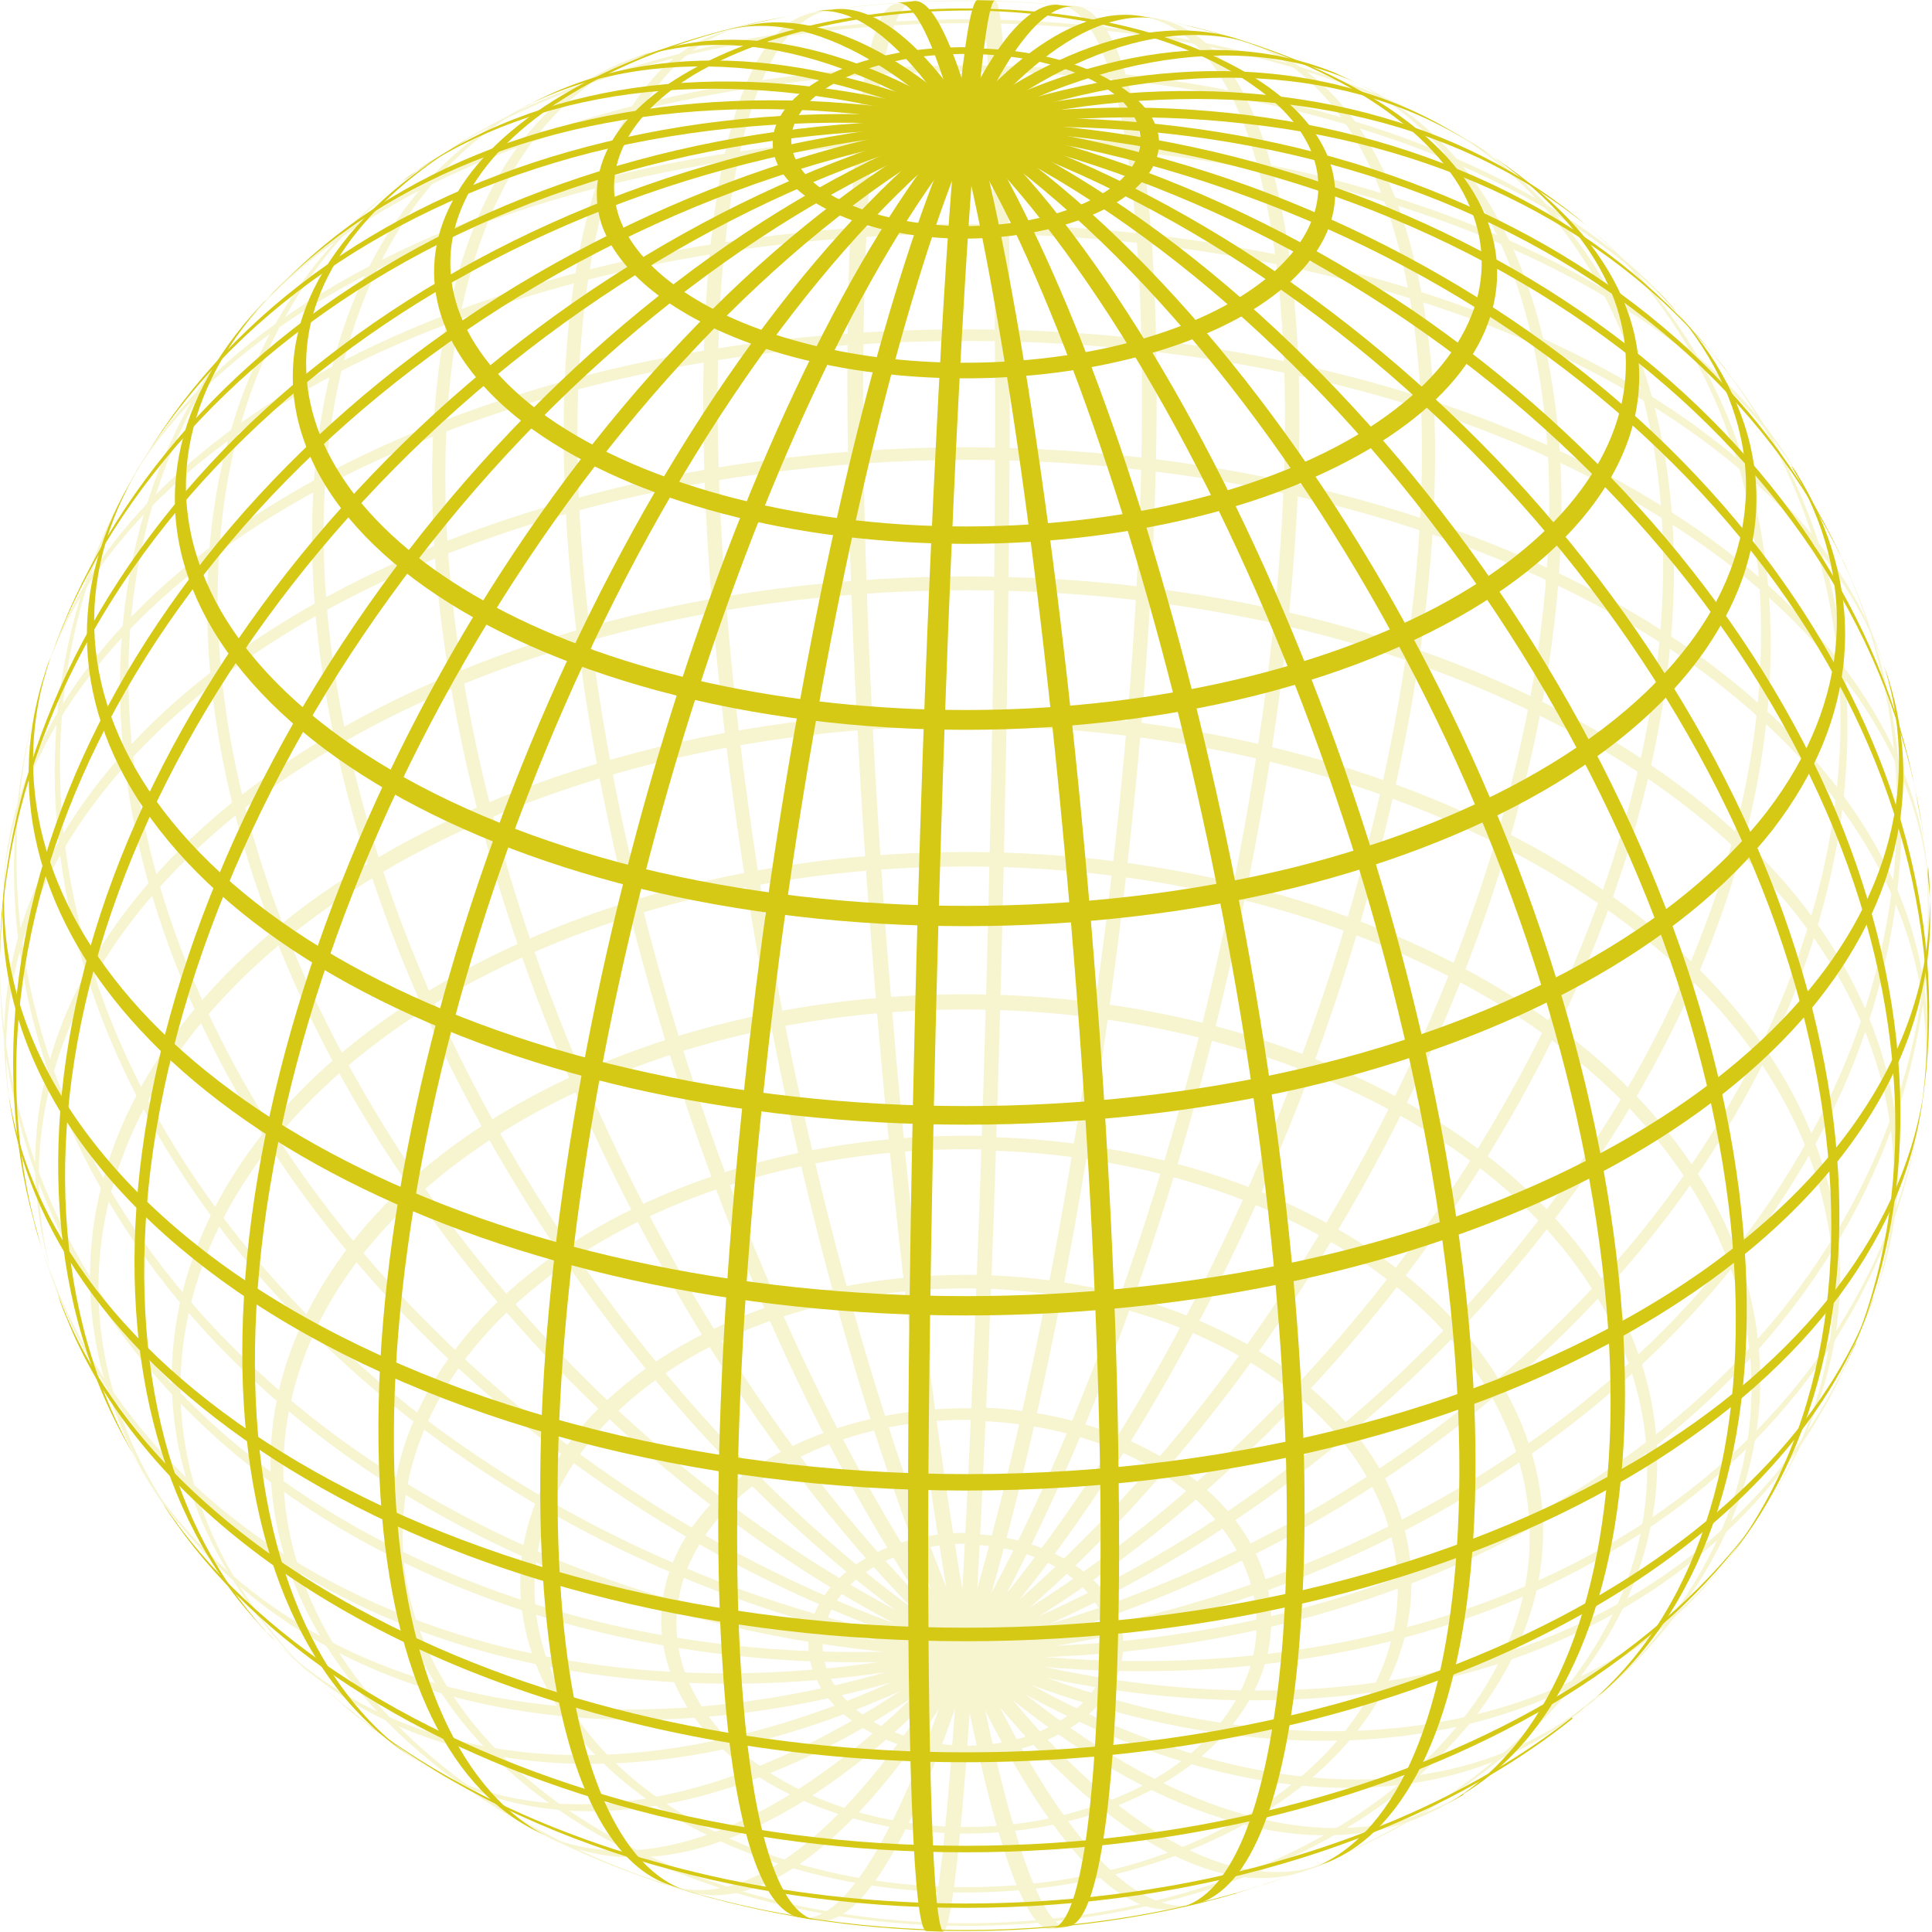 <?xml version="1.0" encoding="UTF-8" standalone="no"?>
<svg
   xmlns:dc="http://purl.org/dc/elements/1.1/"
   xmlns:cc="http://creativecommons.org/ns#"
   xmlns:rdf="http://www.w3.org/1999/02/22-rdf-syntax-ns#"
   xmlns:svg="http://www.w3.org/2000/svg"
   xmlns="http://www.w3.org/2000/svg"
   xmlns:sodipodi="http://sodipodi.sourceforge.net/DTD/sodipodi-0.dtd"
   xmlns:inkscape="http://www.inkscape.org/namespaces/inkscape"
   id="Sphere_wireframe_10deg_6r"
   version="1.1"
   width="800"
   height="800"
   sodipodi:docname="sphere.svg"
   inkscape:version="1.0.1 (0767f8302a, 2020-10-17)">
  <sodipodi:namedview
     pagecolor="#ffffff"
     bordercolor="#666666"
     borderopacity="1"
     objecttolerance="10"
     gridtolerance="10"
     guidetolerance="10"
     inkscape:pageopacity="0"
     inkscape:pageshadow="2"
     inkscape:window-width="3818"
     inkscape:window-height="2098"
     id="namedview1129"
     showgrid="false"
     inkscape:zoom="1.1275"
     inkscape:cx="108.74603"
     inkscape:cy="521.0046"
     inkscape:window-x="5"
     inkscape:window-y="5"
     inkscape:window-maximized="0"
     inkscape:current-layer="Sphere_wireframe_10deg_6r" />
  <title
     id="title1001">Sphere wireframe</title>
  <desc
     id="desc1003">
     Sphere wireframe
     depicted with perspective projection

     viewer distance from center: 6r
     line distancd: 10°
     line width: 2°
     axial tilt: 37.5°
     rotation: 7.5°
     base color: #22326b

     plotted with several adapted cubic bezier-curves
     The plotcurves were calculated by some fancy python code. The bezier-curve
     controlpoints are placed on tangents of the function-curve. They are
     furthermore positioned in a way to minimize the average quadratic distance
     between the bezier-curve and the function. This gives an accuracy, so that
     the deviation is in no point greater than 0.00001.

     about: http://commons.wikimedia.org/wiki/Image:Sphere_wireframe_10deg_6r.svg
     source: http://commons.wikimedia.org/
     rights: GNU Free Documentation license,
             Creative Commons Attribution ShareAlike license
  </desc>
  <defs
     id="defs1023">
    <radialGradient
       cx="-0.1"
       cy="0.1"
       r="1.2"
       fx="-0.3"
       fy="0.6"
       id="LightSpot_front"
       gradientUnits="userSpaceOnUse">
      <stop
         style="stop-color:#b6bbce; stop-opacity:1"
         offset="0"
         id="stop1005" />
      <stop
         style="stop-color:#8a94ba; stop-opacity:1"
         offset="0.1"
         id="stop1007" />
      <stop
         style="stop-color:#5f6c99; stop-opacity:1"
         offset="0.3"
         id="stop1009" />
      <stop
         style="stop-color:#22326b; stop-opacity:1"
         offset="1"
         id="stop1011" />
    </radialGradient>
    <radialGradient
       cx="0.1"
       cy="-0.1"
       r="1.2"
       fx="0.3"
       fy="-0.6"
       id="LightSpot_back"
       gradientUnits="userSpaceOnUse">
      <stop
         style="stop-color:#b6bbce; stop-opacity:1"
         offset="0"
         id="stop1014" />
      <stop
         style="stop-color:#8a94ba; stop-opacity:1"
         offset="0.1"
         id="stop1016" />
      <stop
         style="stop-color:#5f6c99; stop-opacity:1"
         offset="0.3"
         id="stop1018" />
      <stop
         style="stop-color:#22326b; stop-opacity:1"
         offset="1"
         id="stop1020" />
    </radialGradient>
  </defs>
  <g
     id="sphere"
     style="fill:#d5c915;stroke:none;fill-opacity:1"
     transform="matrix(400,0,0,-400,400,400)">
    <g
       id="back"
       style="opacity:0.2;fill:#d5c915;fill-opacity:1">
      <path
         d="m 0.006,-0.599 c 0.053,-0.002 0.101,-0.023 0.125,-0.056 0.024,-0.032 0.022,-0.071 -0.005,-0.102 -0.028,-0.033 -0.079,-0.052 -0.133,-0.05 -0.054,0.002 -0.102,0.024 -0.126,0.058 -0.023,0.032 -0.02,0.071 0.007,0.102 0.028,0.032 0.079,0.05 0.132,0.049 z m 6.4e-4,0.012 c -0.059,0.002 -0.114,-0.019 -0.145,-0.054 -0.03,-0.034 -0.033,-0.076 -0.008,-0.112 0.026,-0.037 0.08,-0.062 0.139,-0.064 0.06,-0.002 0.116,0.019 0.147,0.055 0.029,0.034 0.031,0.077 0.005,0.112 -0.027,0.036 -0.08,0.06 -0.138,0.062 z"
         id="parallel_-80.0_back"
         style="fill:#d5c915;fill-opacity:1" />
      <path
         d="m 0.013,-0.471 c 0.092,-0.003 0.178,-0.035 0.231,-0.087 0.052,-0.051 0.07,-0.116 0.047,-0.177 -0.023,-0.062 -0.085,-0.113 -0.169,-0.138 -0.086,-0.027 -0.184,-0.024 -0.266,0.008 -0.08,0.031 -0.135,0.085 -0.151,0.147 -0.016,0.062 0.009,0.126 0.067,0.174 0.06,0.049 0.149,0.077 0.242,0.074 z m 6e-4,0.013 c -0.097,0.003 -0.191,-0.026 -0.254,-0.077 -0.061,-0.05 -0.087,-0.117 -0.07,-0.182 0.017,-0.066 0.075,-0.122 0.159,-0.154 0.086,-0.033 0.19,-0.036 0.28,-0.008 0.088,0.027 0.153,0.081 0.177,0.145 0.024,0.064 0.006,0.132 -0.049,0.185 -0.057,0.055 -0.146,0.089 -0.243,0.092 z"
         id="parallel_-70.0_back"
         style="fill:#d5c915;fill-opacity:1" />
      <path
         d="m 0.018,-0.334 c 0.137,-0.004 0.264,-0.051 0.344,-0.128 0.078,-0.075 0.104,-0.17 0.071,-0.259 -0.034,-0.091 -0.126,-0.167 -0.251,-0.206 -0.127,-0.039 -0.274,-0.035 -0.396,0.011 -0.12,0.045 -0.203,0.126 -0.226,0.219 -0.023,0.091 0.014,0.184 0.1,0.254 0.089,0.073 0.221,0.113 0.359,0.109 z m 5.5e-4,0.014 c -0.142,0.004 -0.278,-0.037 -0.37,-0.112 -0.089,-0.072 -0.127,-0.168 -0.103,-0.262 0.024,-0.096 0.11,-0.18 0.234,-0.226 0.126,-0.048 0.277,-0.052 0.408,-0.011 0.129,0.04 0.224,0.118 0.259,0.212 0.034,0.092 0.008,0.19 -0.073,0.267 -0.083,0.079 -0.213,0.128 -0.355,0.132 z"
         id="parallel_-60.0_back"
         style="fill:#d5c915;fill-opacity:1" />
      <path
         d="m 0.024,-0.191 c 0.179,-0.005 0.344,-0.066 0.449,-0.165 0.101,-0.096 0.135,-0.218 0.093,-0.332 -0.044,-0.119 -0.164,-0.218 -0.328,-0.268 -0.166,-0.051 -0.357,-0.046 -0.517,0.014 -0.157,0.059 -0.266,0.164 -0.296,0.285 -0.029,0.117 0.019,0.236 0.131,0.326 0.116,0.094 0.289,0.146 0.468,0.141 z m 4.8e-4,0.015 c -0.183,0.005 -0.36,-0.048 -0.478,-0.144 -0.114,-0.092 -0.163,-0.214 -0.134,-0.333 0.031,-0.124 0.142,-0.231 0.303,-0.291 0.163,-0.061 0.359,-0.066 0.529,-0.014 0.167,0.051 0.29,0.152 0.335,0.274 0.043,0.117 0.008,0.241 -0.096,0.339 -0.107,0.101 -0.276,0.163 -0.459,0.168 z"
         id="parallel_-50.0_back"
         style="fill:#d5c915;fill-opacity:1" />
      <path
         d="m -0.28,-0.96 c -0.169,0.049 -0.304,0.142 -0.374,0.257 -0.07,0.115 -0.07,0.244 -0.002,0.359 0.07,0.117 0.205,0.21 0.376,0.26 0.178,0.052 0.38,0.052 0.558,0 0.171,-0.05 0.307,-0.143 0.376,-0.26 0.069,-0.115 0.068,-0.244 -0.002,-0.359 -0.07,-0.115 -0.204,-0.208 -0.374,-0.257 0.017,0.005 0.035,0.011 0.053,0.017 0.162,0.057 0.285,0.154 0.345,0.27 0.059,0.116 0.052,0.242 -0.021,0.354 -0.075,0.114 -0.212,0.205 -0.383,0.253 -0.175,0.049 -0.372,0.049 -0.548,-1e-5 -0.171,-0.048 -0.309,-0.138 -0.383,-0.253 -0.073,-0.112 -0.081,-0.238 -0.021,-0.354 0.06,-0.116 0.183,-0.213 0.345,-0.27 0.018,-0.006 0.036,-0.012 0.053,-0.017 z"
         id="parallel_-40.0_back"
         style="fill:#d5c915;fill-opacity:1" />
      <path
         d="m -0.628,-0.779 c -0.129,0.104 -0.195,0.236 -0.184,0.371 0.011,0.135 0.098,0.263 0.244,0.358 0.152,0.098 0.355,0.153 0.568,0.153 0.212,0 0.416,-0.055 0.568,-0.153 0.146,-0.095 0.233,-0.222 0.244,-0.358 0.011,-0.134 -0.055,-0.267 -0.184,-0.371 0.008,0.006 0.016,0.013 0.023,0.019 0.124,0.106 0.184,0.238 0.169,0.372 C 0.805,-0.253 0.716,-0.126 0.568,-0.033 0.415,0.064 0.212,0.118 0,0.118 c -0.212,0 -0.415,-0.054 -0.568,-0.151 -0.148,-0.093 -0.237,-0.22 -0.252,-0.354 -0.015,-0.134 0.046,-0.266 0.169,-0.372 0.008,-0.007 0.015,-0.013 0.023,-0.019 z"
         id="parallel_-30.0_back"
         style="fill:#d5c915;fill-opacity:1" />
      <path
         d="m -0.816,-0.577 c -0.099,0.14 -0.109,0.3 -0.027,0.444 0.084,0.148 0.257,0.268 0.48,0.332 0.231,0.066 0.494,0.066 0.725,0 C 0.586,0.135 0.759,0.015 0.843,-0.133 0.925,-0.278 0.915,-0.437 0.816,-0.577 c 0.005,0.007 0.01,0.014 0.014,0.021 0.094,0.141 0.1,0.3 0.015,0.443 -0.087,0.147 -0.261,0.265 -0.484,0.328 -0.231,0.065 -0.493,0.065 -0.724,0 -0.223,-0.063 -0.397,-0.181 -0.484,-0.328 -0.085,-0.143 -0.079,-0.302 0.015,-0.443 0.005,-0.007 0.01,-0.014 0.014,-0.021 z"
         id="parallel_-20.0_back"
         style="fill:#d5c915;fill-opacity:1" />
      <path
         d="m -0.932,-0.363 c -0.055,0.14 -0.028,0.288 0.074,0.417 0.106,0.134 0.287,0.238 0.507,0.293 0.226,0.056 0.477,0.056 0.703,0 0.22,-0.055 0.401,-0.159 0.507,-0.293 0.102,-0.129 0.128,-0.277 0.074,-0.417 0.003,0.007 0.006,0.015 0.008,0.022 0.051,0.14 0.021,0.286 -0.082,0.414 -0.108,0.132 -0.288,0.235 -0.508,0.289 -0.225,0.055 -0.475,0.055 -0.7,0 -0.22,-0.054 -0.401,-0.157 -0.508,-0.289 -0.104,-0.127 -0.133,-0.274 -0.082,-0.414 0.003,-0.007 0.005,-0.015 0.008,-0.022 z"
         id="parallel_-10.0_back"
         style="fill:#d5c915;fill-opacity:1" />
      <path
         d="M -0.99,-0.141 C -1.013,0.024 -0.927,0.188 -0.751,0.313 -0.562,0.447 -0.286,0.524 0.004,0.524 0.291,0.523 0.563,0.446 0.751,0.313 0.927,0.188 1.013,0.024 0.99,-0.141 0.991,-0.133 0.992,-0.126 0.993,-0.119 1.013,0.046 0.923,0.208 0.745,0.331 0.555,0.462 0.282,0.537 -0.004,0.537 -0.287,0.536 -0.557,0.461 -0.745,0.331 -0.923,0.208 -1.013,0.046 -0.993,-0.119 c 9.1e-4,-0.008 0.002,-0.015 0.003,-0.022 z"
         id="parallel_0.0_back"
         style="fill:#d5c915;fill-opacity:1" />
      <path
         d="m -0.997,0.081 c 0.012,0.149 0.118,0.29 0.296,0.395 0.188,0.11 0.441,0.172 0.704,0.171 C 0.264,0.647 0.515,0.586 0.7,0.476 0.879,0.371 0.985,0.23 0.997,0.081 0.996,0.088 0.995,0.096 0.995,0.103 0.979,0.25 0.872,0.389 0.694,0.492 0.507,0.6 0.257,0.66 -0.003,0.659 -0.262,0.659 -0.509,0.599 -0.694,0.492 -0.872,0.389 -0.979,0.25 -0.995,0.103 -0.995,0.096 -0.996,0.088 -0.997,0.081 Z"
         id="parallel_10.0_back"
         style="fill:#d5c915;fill-opacity:1" />
      <path
         d="m -0.955,0.297 c 0.039,0.126 0.151,0.24 0.318,0.324 C -0.46,0.709 -0.234,0.758 0,0.758 0.234,0.758 0.46,0.709 0.637,0.621 0.803,0.537 0.916,0.423 0.955,0.297 0.953,0.304 0.95,0.311 0.948,0.318 0.907,0.441 0.794,0.553 0.628,0.635 0.453,0.721 0.23,0.768 -1e-5,0.768 -0.231,0.768 -0.453,0.721 -0.628,0.635 -0.794,0.553 -0.907,0.441 -0.948,0.318 -0.95,0.311 -0.953,0.304 -0.955,0.297 Z"
         id="parallel_20.0_back"
         style="fill:#d5c915;fill-opacity:1" />
      <path
         d="m -0.866,0.5 c 0.078,0.135 0.254,0.246 0.486,0.306 0.242,0.062 0.52,0.062 0.761,-6e-5 C 0.612,0.746 0.788,0.635 0.866,0.5 0.862,0.506 0.859,0.513 0.855,0.519 0.775,0.651 0.6,0.758 0.373,0.816 0.136,0.875 -0.136,0.875 -0.373,0.816 -0.6,0.758 -0.775,0.651 -0.855,0.519 -0.859,0.513 -0.862,0.506 -0.866,0.5 Z"
         id="parallel_30.0_back"
         style="fill:#d5c915;fill-opacity:1" />
      <path
         d="m -0.73,0.683 c 0.091,0.097 0.245,0.173 0.432,0.212 0.192,0.041 0.405,0.041 0.597,-1.5e-4 C 0.486,0.856 0.639,0.78 0.73,0.683 0.725,0.689 0.719,0.695 0.714,0.701 0.622,0.794 0.472,0.866 0.289,0.903 0.103,0.942 -0.104,0.942 -0.29,0.903 -0.472,0.865 -0.622,0.793 -0.714,0.701 -0.719,0.695 -0.725,0.689 -0.73,0.683 Z"
         id="parallel_40.0_back"
         style="fill:#d5c915;fill-opacity:1" />
      <path
         d="m -0.539,0.842 c 0.133,0.085 0.331,0.134 0.541,0.134 C 0.21,0.976 0.407,0.927 0.539,0.842 0.531,0.847 0.524,0.852 0.516,0.857 0.386,0.935 0.197,0.98 -0.002,0.98 -0.199,0.979 -0.386,0.935 -0.516,0.857 -0.524,0.852 -0.531,0.847 -0.539,0.842 Z"
         id="parallel_50.0_back"
         style="fill:#d5c915;fill-opacity:1" />
      <path
         d="m -0.236,0.972 c 0.149,0.036 0.323,0.036 0.472,0 -0.016,0.004 -0.034,0.008 -0.052,0.011 -0.119,0.022 -0.249,0.022 -0.368,0 C -0.202,0.98 -0.22,0.976 -0.236,0.972 Z"
         id="parallel_60.0_back"
         style="fill:#d5c915;fill-opacity:1" />
      <path
         d="m -0.041,-0.999 c 0.013,-5.3e-4 0.03,0.184 0.044,0.487 0.015,0.318 0.026,0.715 0.027,1.031 0.001,0.298 -0.006,0.481 -0.018,0.481 0.006,-7e-5 0.012,-1.9e-4 0.018,-3.7e-4 C 0.041,0.999 0.047,0.813 0.045,0.509 0.043,0.191 0.033,-0.205 0.018,-0.52 0.004,-0.818 -0.012,-1 -0.024,-1 c -0.006,1.4e-4 -0.012,3.3e-4 -0.018,5.7e-4 z"
         id="path1040"
         style="fill:#d5c915;fill-opacity:1" />
      <path
         d="m -0.172,-0.985 c 0.043,-0.008 0.097,0.078 0.152,0.239 0.063,0.185 0.12,0.454 0.158,0.738 C 0.176,0.273 0.19,0.543 0.178,0.733 0.168,0.898 0.138,0.991 0.096,0.995 0.102,0.995 0.107,0.994 0.113,0.994 0.156,0.989 0.185,0.892 0.194,0.722 0.205,0.527 0.189,0.252 0.15,-0.031 0.112,-0.312 0.055,-0.575 -0.007,-0.756 c -0.053,-0.156 -0.105,-0.239 -0.147,-0.232 -0.006,9.2e-4 -0.012,0.002 -0.018,0.003 z"
         id="path1042"
         style="fill:#d5c915;fill-opacity:1" />
      <path
         d="m -0.305,-0.952 c 0.075,-0.024 0.172,0.047 0.271,0.2 0.109,0.168 0.21,0.42 0.279,0.694 C 0.312,0.213 0.342,0.48 0.326,0.679 0.312,0.86 0.26,0.969 0.183,0.983 0.189,0.982 0.195,0.981 0.201,0.98 0.277,0.964 0.327,0.856 0.341,0.676 0.357,0.476 0.326,0.206 0.257,-0.068 0.188,-0.34 0.087,-0.59 -0.02,-0.757 c -0.097,-0.151 -0.193,-0.223 -0.267,-0.201 -0.006,0.002 -0.012,0.004 -0.018,0.006 z"
         id="path1044"
         style="fill:#d5c915;fill-opacity:1" />
      <path
         d="m -0.444,-0.896 c 0.101,-0.05 0.235,-0.004 0.376,0.127 0.154,0.144 0.301,0.378 0.403,0.643 C 0.437,0.137 0.485,0.406 0.469,0.614 0.454,0.805 0.385,0.93 0.277,0.961 0.283,0.959 0.289,0.957 0.296,0.955 0.402,0.922 0.469,0.797 0.483,0.606 0.498,0.396 0.448,0.126 0.346,-0.138 0.244,-0.399 0.1,-0.63 -0.052,-0.773 c -0.139,-0.132 -0.273,-0.179 -0.374,-0.132 -0.006,0.003 -0.012,0.006 -0.018,0.009 z"
         id="path1046"
         style="fill:#d5c915;fill-opacity:1" />
      <path
         d="m -0.587,-0.81 c 0.117,-0.085 0.284,-0.076 0.464,0.026 0.194,0.109 0.384,0.315 0.523,0.565 C 0.538,0.029 0.612,0.296 0.603,0.517 0.594,0.723 0.515,0.87 0.381,0.925 0.387,0.922 0.394,0.919 0.4,0.916 0.531,0.859 0.609,0.711 0.616,0.506 0.623,0.284 0.548,0.016 0.409,-0.232 c -0.138,-0.246 -0.325,-0.448 -0.516,-0.557 -0.179,-0.102 -0.345,-0.114 -0.462,-0.032 -0.006,0.004 -0.012,0.008 -0.017,0.012 z"
         id="path1048"
         style="fill:#d5c915;fill-opacity:1" />
      <path
         d="m -0.731,-0.683 c 0.119,-0.127 0.307,-0.166 0.52,-0.107 0.225,0.062 0.457,0.227 0.636,0.452 0.179,0.225 0.287,0.489 0.296,0.722 C 0.73,0.606 0.649,0.78 0.498,0.867 0.505,0.863 0.512,0.859 0.518,0.855 0.665,0.766 0.742,0.592 0.732,0.373 0.721,0.139 0.612,-0.124 0.433,-0.349 c -0.178,-0.223 -0.407,-0.386 -0.631,-0.449 -0.211,-0.059 -0.397,-0.024 -0.517,0.099 -0.005,0.005 -0.011,0.011 -0.016,0.017 z"
         id="path1050"
         style="fill:#d5c915;fill-opacity:1" />
      <path
         d="m -0.865,-0.503 c 0.08,-0.138 0.219,-0.229 0.395,-0.257 0.179,-0.029 0.386,0.008 0.584,0.105 0.203,0.099 0.385,0.255 0.514,0.44 0.127,0.181 0.196,0.379 0.195,0.561 C 0.823,0.524 0.755,0.675 0.631,0.776 0.637,0.771 0.644,0.765 0.65,0.76 0.77,0.657 0.834,0.506 0.833,0.329 0.832,0.149 0.762,-0.047 0.635,-0.227 0.506,-0.409 0.326,-0.564 0.125,-0.663 c -0.197,-0.097 -0.401,-0.136 -0.58,-0.109 -0.175,0.026 -0.314,0.113 -0.397,0.247 -0.004,0.007 -0.009,0.014 -0.013,0.022 z"
         id="path1052"
         style="fill:#d5c915;fill-opacity:1" />
      <path
         d="m -0.965,-0.264 c 0.046,-0.17 0.166,-0.307 0.337,-0.388 0.173,-0.082 0.388,-0.102 0.609,-0.056 0.225,0.047 0.44,0.158 0.608,0.315 0.165,0.154 0.273,0.341 0.306,0.53 C 0.927,0.323 0.884,0.499 0.772,0.635 0.778,0.628 0.784,0.621 0.789,0.614 0.896,0.477 0.935,0.301 0.9,0.117 0.864,-0.07 0.756,-0.255 0.592,-0.406 0.425,-0.561 0.212,-0.671 -0.01,-0.718 c -0.218,-0.046 -0.432,-0.028 -0.605,0.05 -0.171,0.078 -0.292,0.211 -0.342,0.377 -0.003,0.009 -0.005,0.018 -0.008,0.027 z"
         id="path1054"
         style="fill:#d5c915;fill-opacity:1" />
      <path
         d="m -1,0.019 c -0.003,-0.186 0.074,-0.36 0.22,-0.493 0.146,-0.133 0.352,-0.216 0.579,-0.233 0.232,-0.017 0.471,0.035 0.675,0.146 0.201,0.109 0.353,0.269 0.432,0.451 C 0.984,0.071 0.983,0.262 0.903,0.43 0.907,0.421 0.911,0.412 0.915,0.404 0.989,0.236 0.986,0.047 0.906,-0.131 0.825,-0.309 0.673,-0.466 0.474,-0.574 0.272,-0.683 0.035,-0.734 -0.194,-0.718 c -0.226,0.016 -0.429,0.095 -0.577,0.225 -0.146,0.129 -0.227,0.299 -0.229,0.482 -1.1e-4,0.01 -7e-5,0.02 1.2e-4,0.029 z"
         id="path1056"
         style="fill:#d5c915;fill-opacity:1" />
      <path
         d="M -0.953,0.303 C -1.01,0.124 -0.985,-0.067 -0.883,-0.237 c 0.103,-0.171 0.277,-0.309 0.491,-0.39 0.218,-0.082 0.463,-0.1 0.691,-0.05 0.224,0.05 0.416,0.162 0.542,0.316 0.125,0.154 0.177,0.34 0.146,0.525 C 0.988,0.154 0.99,0.144 0.991,0.135 1.016,-0.049 0.96,-0.231 0.834,-0.381 c -0.127,-0.151 -0.318,-0.26 -0.54,-0.308 -0.225,-0.049 -0.467,-0.031 -0.683,0.049 -0.212,0.079 -0.386,0.214 -0.49,0.382 -0.104,0.167 -0.133,0.355 -0.082,0.533 0.003,0.01 0.006,0.019 0.009,0.028 z"
         id="path1058"
         style="fill:#d5c915;fill-opacity:1" />
      <path
         d="m -0.841,0.541 c -0.098,-0.153 -0.123,-0.339 -0.069,-0.525 0.054,-0.188 0.185,-0.364 0.368,-0.498 0.187,-0.136 0.416,-0.22 0.647,-0.235 0.227,-0.015 0.44,0.036 0.602,0.144 0.161,0.108 0.262,0.266 0.285,0.446 C 0.991,-0.136 0.989,-0.145 0.988,-0.154 0.96,-0.331 0.857,-0.485 0.696,-0.589 0.533,-0.695 0.322,-0.743 0.098,-0.727 c -0.228,0.017 -0.455,0.099 -0.64,0.233 -0.182,0.132 -0.313,0.305 -0.37,0.49 -0.056,0.184 -0.037,0.368 0.056,0.521 0.005,0.008 0.01,0.016 0.015,0.024 z"
         id="path1060"
         style="fill:#d5c915;fill-opacity:1" />
      <path
         d="M -0.701,0.713 C -0.821,0.595 -0.879,0.43 -0.865,0.246 c 0.014,-0.186 0.102,-0.381 0.247,-0.55 0.148,-0.172 0.347,-0.308 0.562,-0.383 0.211,-0.073 0.424,-0.083 0.602,-0.028 0.176,0.054 0.308,0.169 0.374,0.324 C 0.917,-0.399 0.914,-0.407 0.91,-0.415 0.841,-0.566 0.708,-0.676 0.533,-0.728 0.355,-0.78 0.144,-0.769 -0.065,-0.695 c -0.213,0.075 -0.41,0.209 -0.558,0.379 -0.145,0.167 -0.233,0.36 -0.25,0.544 -0.016,0.182 0.037,0.346 0.153,0.466 0.006,0.006 0.012,0.013 0.019,0.019 z"
         id="path1062"
         style="fill:#d5c915;fill-opacity:1" />
      <path
         d="M -0.563,0.827 C -0.688,0.742 -0.762,0.602 -0.773,0.43 -0.785,0.254 -0.732,0.056 -0.622,-0.133 c 0.111,-0.192 0.274,-0.362 0.461,-0.482 0.184,-0.118 0.38,-0.181 0.555,-0.177 0.173,0.004 0.316,0.072 0.406,0.192 -0.005,-0.006 -0.01,-0.013 -0.015,-0.019 -0.115,-0.145 -0.306,-0.208 -0.531,-0.174 -0.236,0.036 -0.485,0.176 -0.683,0.383 -0.198,0.208 -0.327,0.463 -0.352,0.7 -0.024,0.226 0.048,0.415 0.198,0.522 0.007,0.005 0.013,0.009 0.02,0.014 z"
         id="path1064"
         style="fill:#d5c915;fill-opacity:1" />
      <path
         d="M -0.438,0.899 C -0.581,0.829 -0.663,0.67 -0.665,0.457 c -0.002,-0.228 0.088,-0.496 0.247,-0.735 0.159,-0.239 0.371,-0.426 0.581,-0.512 0.197,-0.081 0.376,-0.067 0.495,0.038 C 0.654,-0.757 0.648,-0.762 0.642,-0.766 0.522,-0.868 0.344,-0.878 0.148,-0.796 c -0.209,0.088 -0.419,0.274 -0.577,0.511 -0.158,0.237 -0.248,0.503 -0.248,0.73 -4e-5,0.212 0.079,0.372 0.219,0.444 0.006,0.003 0.013,0.007 0.02,0.01 z"
         id="path1066"
         style="fill:#d5c915;fill-opacity:1" />
      <path
         d="M -0.327,0.945 C -0.449,0.903 -0.524,0.768 -0.537,0.571 -0.551,0.355 -0.491,0.085 -0.37,-0.173 -0.25,-0.431 -0.081,-0.651 0.093,-0.778 0.253,-0.895 0.404,-0.924 0.515,-0.857 0.509,-0.861 0.503,-0.864 0.497,-0.868 0.387,-0.931 0.236,-0.9 0.077,-0.782 c -0.173,0.128 -0.34,0.347 -0.46,0.604 -0.12,0.256 -0.181,0.525 -0.168,0.74 0.012,0.198 0.085,0.333 0.204,0.377 0.006,0.002 0.013,0.005 0.019,0.007 z"
         id="path1068"
         style="fill:#d5c915;fill-opacity:1" />
      <path
         d="M -0.229,0.973 C -0.322,0.952 -0.382,0.837 -0.398,0.652 c -0.018,-0.204 0.021,-0.475 0.107,-0.745 0.086,-0.27 0.21,-0.514 0.342,-0.67 0.119,-0.142 0.235,-0.2 0.323,-0.165 -0.006,-0.002 -0.012,-0.005 -0.018,-0.007 -0.088,-0.034 -0.203,0.027 -0.322,0.169 -0.131,0.157 -0.254,0.4 -0.339,0.669 -0.085,0.269 -0.124,0.538 -0.108,0.742 0.015,0.184 0.074,0.3 0.166,0.323 0.006,0.002 0.012,0.003 0.019,0.005 z"
         id="path1070"
         style="fill:#d5c915;fill-opacity:1" />
      <path
         d="M -0.139,0.99 C -0.199,0.982 -0.239,0.882 -0.253,0.71 -0.267,0.514 -0.245,0.242 -0.192,-0.037 -0.138,-0.316 -0.058,-0.576 0.028,-0.753 0.104,-0.908 0.179,-0.986 0.238,-0.971 0.232,-0.973 0.226,-0.974 0.22,-0.975 0.162,-0.989 0.088,-0.91 0.012,-0.755 c -0.086,0.177 -0.165,0.437 -0.218,0.715 -0.053,0.279 -0.076,0.549 -0.062,0.745 0.012,0.172 0.052,0.273 0.111,0.282 0.006,9.5e-4 0.012,0.002 0.018,0.003 z"
         id="path1072"
         style="fill:#d5c915;fill-opacity:1" />
      <path
         d="M -0.053,0.999 C -0.09,0.997 -0.11,0.815 -0.106,0.519 c 0.005,-0.323 0.037,-0.729 0.084,-1.049 0.043,-0.293 0.092,-0.469 0.128,-0.465 -0.006,-6.3e-4 -0.012,-0.001 -0.018,-0.002 -0.036,-0.003 -0.083,0.173 -0.126,0.466 -0.046,0.319 -0.079,0.725 -0.084,1.047 -0.005,0.296 0.014,0.478 0.05,0.48 0.006,4.2e-4 0.012,7.9e-4 0.018,0.001 z"
         id="path1074"
         style="fill:#d5c915;fill-opacity:1" />
    </g>
    <g
       id="front"
       style="opacity:1;fill:#d5c915;fill-opacity:1">
      <path
         d="m 0.28,-0.96 c -0.179,-0.052 -0.382,-0.052 -0.561,0 -0.017,0.005 -0.035,0.011 -0.053,0.017 0.103,-0.036 0.217,-0.055 0.333,-0.055 0.116,0 0.23,0.019 0.333,0.055 -0.018,-0.006 -0.036,-0.012 -0.053,-0.017 z"
         id="parallel_-40.0_front"
         style="fill:#d5c915;fill-opacity:1" />
      <path
         d="M 0.628,-0.779 C 0.473,-0.903 0.243,-0.975 0,-0.975 c -0.243,0 -0.473,0.072 -0.628,0.197 -0.008,0.006 -0.016,0.013 -0.023,0.019 0.102,-0.088 0.242,-0.152 0.401,-0.186 0.162,-0.034 0.337,-0.034 0.499,0 0.159,0.034 0.299,0.098 0.401,0.186 -0.008,-0.007 -0.015,-0.013 -0.023,-0.019 z"
         id="parallel_-30.0_front"
         style="fill:#d5c915;fill-opacity:1" />
      <path
         d="M 0.816,-0.577 C 0.721,-0.712 0.551,-0.818 0.34,-0.874 c -0.218,-0.058 -0.463,-0.058 -0.681,-1e-5 -0.211,0.056 -0.381,0.162 -0.476,0.296 -0.005,0.007 -0.01,0.014 -0.014,0.021 0.093,-0.139 0.266,-0.249 0.481,-0.308 0.224,-0.061 0.475,-0.061 0.699,0 0.216,0.058 0.388,0.169 0.481,0.308 C 0.826,-0.563 0.821,-0.57 0.816,-0.577 Z"
         id="parallel_-20.0_front"
         style="fill:#d5c915;fill-opacity:1" />
      <path
         d="M 0.932,-0.363 C 0.864,-0.537 0.678,-0.683 0.423,-0.762 c -0.267,-0.083 -0.58,-0.083 -0.846,0 -0.255,0.079 -0.441,0.226 -0.509,0.4 -0.003,0.007 -0.006,0.015 -0.008,0.022 0.048,-0.131 0.163,-0.249 0.327,-0.334 C -0.44,-0.765 -0.224,-0.814 0,-0.814 c 0.224,0 0.44,0.049 0.613,0.139 0.165,0.086 0.28,0.203 0.327,0.334 C 0.938,-0.348 0.935,-0.355 0.932,-0.363 Z"
         id="parallel_-10.0_front"
         style="fill:#d5c915;fill-opacity:1" />
      <path
         d="M 0.99,-0.141 C 0.969,-0.289 0.861,-0.427 0.685,-0.53 0.501,-0.638 0.255,-0.699 0,-0.699 c -0.255,0 -0.501,0.06 -0.685,0.169 -0.175,0.103 -0.283,0.241 -0.305,0.389 -0.001,0.008 -0.002,0.015 -0.003,0.022 0.018,-0.15 0.125,-0.29 0.301,-0.394 0.186,-0.11 0.434,-0.172 0.692,-0.172 0.258,0 0.506,0.062 0.692,0.172 0.176,0.104 0.283,0.245 0.301,0.394 -8.7e-4,-0.007 -0.002,-0.015 -0.003,-0.022 z"
         id="parallel_0.0_front"
         style="fill:#d5c915;fill-opacity:1" />
      <path
         d="M 0.997,0.081 C 1.01,-0.077 0.917,-0.231 0.738,-0.348 0.549,-0.472 0.281,-0.543 -1e-5,-0.543 c -0.281,0 -0.549,0.071 -0.738,0.195 -0.178,0.117 -0.271,0.271 -0.258,0.429 5.9e-4,0.007 0.001,0.015 0.002,0.022 -0.016,-0.158 0.075,-0.314 0.253,-0.432 0.189,-0.125 0.459,-0.197 0.742,-0.197 0.283,0 0.553,0.072 0.742,0.197 0.178,0.118 0.269,0.274 0.253,0.432 C 0.995,0.096 0.996,0.088 0.997,0.081 Z"
         id="parallel_10.0_front"
         style="fill:#d5c915;fill-opacity:1" />
      <path
         d="M 0.955,0.297 C 0.994,0.173 0.958,0.044 0.855,-0.067 0.744,-0.186 0.563,-0.277 0.345,-0.325 c -0.222,-0.049 -0.468,-0.049 -0.691,0 -0.218,0.048 -0.399,0.14 -0.509,0.259 -0.103,0.111 -0.139,0.24 -0.1,0.364 0.002,0.007 0.004,0.014 0.007,0.021 -0.042,-0.124 -0.009,-0.252 0.093,-0.364 0.109,-0.119 0.289,-0.212 0.508,-0.26 0.223,-0.049 0.47,-0.049 0.694,0 0.218,0.048 0.399,0.141 0.508,0.26 C 0.957,0.066 0.99,0.194 0.948,0.318 0.95,0.311 0.953,0.304 0.955,0.297 Z"
         id="parallel_20.0_front"
         style="fill:#d5c915;fill-opacity:1" />
      <path
         d="M 0.866,0.5 C 0.934,0.382 0.923,0.255 0.835,0.141 0.741,0.021 0.567,-0.075 0.349,-0.126 0.126,-0.177 -0.126,-0.177 -0.349,-0.126 c -0.218,0.051 -0.392,0.146 -0.486,0.267 -0.088,0.113 -0.099,0.241 -0.031,0.358 0.004,0.006 0.007,0.013 0.011,0.019 -0.071,-0.117 -0.062,-0.244 0.024,-0.357 0.092,-0.121 0.265,-0.217 0.482,-0.267 0.223,-0.052 0.474,-0.052 0.697,0 0.217,0.051 0.39,0.147 0.482,0.267 0.086,0.113 0.095,0.24 0.024,0.357 C 0.859,0.513 0.862,0.506 0.866,0.5 Z"
         id="parallel_30.0_front"
         style="fill:#d5c915;fill-opacity:1" />
      <path
         d="M 0.73,0.683 C 0.828,0.579 0.845,0.458 0.778,0.347 0.708,0.229 0.549,0.133 0.34,0.081 c -0.216,-0.053 -0.465,-0.053 -0.681,0 -0.208,0.052 -0.367,0.148 -0.438,0.266 -0.067,0.111 -0.049,0.232 0.048,0.336 0.005,0.006 0.011,0.011 0.016,0.017 C -0.814,0.598 -0.835,0.478 -0.771,0.367 -0.703,0.25 -0.546,0.154 -0.339,0.102 -0.124,0.049 0.124,0.049 0.339,0.102 0.546,0.154 0.703,0.25 0.771,0.367 0.835,0.478 0.814,0.598 0.714,0.701 0.719,0.695 0.725,0.689 0.73,0.683 Z"
         id="parallel_40.0_front"
         style="fill:#d5c915;fill-opacity:1" />
      <path
         d="M 0.539,0.842 C 0.669,0.759 0.723,0.649 0.685,0.543 0.645,0.432 0.51,0.337 0.319,0.285 c -0.2,-0.054 -0.438,-0.054 -0.638,0 -0.192,0.052 -0.327,0.147 -0.366,0.258 -0.038,0.106 0.016,0.216 0.146,0.299 0.008,0.005 0.015,0.01 0.023,0.014 C -0.626,0.79 -0.686,0.705 -0.683,0.617 -0.68,0.525 -0.61,0.437 -0.488,0.372 -0.359,0.303 -0.183,0.265 0,0.265 c 0.183,0 0.359,0.039 0.488,0.107 C 0.61,0.437 0.68,0.525 0.683,0.617 0.686,0.705 0.626,0.79 0.516,0.857 0.524,0.852 0.531,0.847 0.539,0.842 Z"
         id="parallel_50.0_front"
         style="fill:#d5c915;fill-opacity:1" />
      <path
         d="M 0.236,0.972 C 0.385,0.935 0.495,0.867 0.534,0.785 0.572,0.705 0.541,0.621 0.448,0.555 0.344,0.481 0.178,0.437 1e-5,0.437 c -0.178,0 -0.344,0.044 -0.448,0.118 -0.093,0.067 -0.125,0.151 -0.087,0.23 0.039,0.082 0.149,0.151 0.298,0.187 0.016,0.004 0.034,0.008 0.052,0.011 C -0.341,0.954 -0.462,0.888 -0.511,0.807 -0.557,0.729 -0.533,0.644 -0.444,0.576 -0.345,0.501 -0.178,0.455 0,0.455 c 0.178,0 0.345,0.045 0.444,0.121 C 0.533,0.644 0.557,0.729 0.511,0.807 0.462,0.888 0.341,0.954 0.184,0.983 0.201,0.98 0.218,0.976 0.236,0.972 Z"
         id="parallel_60.0_front"
         style="fill:#d5c915;fill-opacity:1" />
      <path
         d="M 0.016,0.991 C 0.135,0.989 0.244,0.959 0.313,0.91 0.377,0.864 0.398,0.806 0.37,0.752 0.341,0.696 0.264,0.65 0.159,0.626 0.047,0.6 -0.082,0.603 -0.188,0.633 -0.288,0.662 -0.357,0.711 -0.377,0.767 -0.395,0.822 -0.366,0.879 -0.294,0.922 -0.218,0.968 -0.104,0.994 0.016,0.991 Z M 0.015,0.989 C -0.099,0.991 -0.208,0.966 -0.281,0.923 -0.349,0.882 -0.377,0.828 -0.359,0.775 -0.34,0.722 -0.274,0.675 -0.179,0.648 -0.078,0.619 0.045,0.617 0.151,0.641 0.251,0.664 0.325,0.708 0.353,0.761 0.38,0.813 0.36,0.868 0.298,0.911 0.233,0.958 0.128,0.986 0.015,0.989 Z"
         id="parallel_70.0_front"
         style="fill:#d5c915;fill-opacity:1" />
      <path
         d="M 0.008,0.95 C 0.081,0.949 0.145,0.928 0.178,0.896 0.209,0.867 0.207,0.831 0.172,0.802 0.135,0.771 0.066,0.752 -0.007,0.753 c -0.074,0.001 -0.141,0.023 -0.173,0.056 -0.03,0.03 -0.026,0.066 0.009,0.095 0.038,0.031 0.106,0.049 0.179,0.047 z M 0.008,0.944 C -0.058,0.946 -0.12,0.929 -0.154,0.902 -0.186,0.876 -0.19,0.844 -0.163,0.816 -0.133,0.786 -0.073,0.767 -0.006,0.766 0.06,0.765 0.122,0.782 0.156,0.81 0.187,0.836 0.189,0.868 0.161,0.896 0.132,0.924 0.073,0.943 0.008,0.944 Z"
         id="parallel_80.0_front"
         style="fill:#d5c915;fill-opacity:1" />
      <path
         d="M 0.012,1 C -5.4e-4,1 -0.017,0.828 -0.031,0.543 c -0.017,-0.33 -0.028,-0.754 -0.029,-1.084 -8.5e-4,-0.286 0.006,-0.458 0.019,-0.458 0.006,-2.4e-4 0.012,-4.3e-4 0.018,-5.7e-4 -0.011,2.7e-4 -0.017,0.173 -0.016,0.458 0.002,0.33 0.013,0.754 0.029,1.084 0.014,0.285 0.029,0.457 0.04,0.457 -0.006,1.8e-4 -0.012,3e-4 -0.018,3.7e-4 z"
         id="path1090"
         style="fill:#d5c915;fill-opacity:1" />
      <path
         d="M 0.096,0.995 C 0.054,0.999 0.002,0.918 -0.051,0.765 -0.114,0.582 -0.172,0.314 -0.211,0.028 c -0.038,-0.285 -0.054,-0.559 -0.041,-0.752 0.01,-0.161 0.039,-0.254 0.08,-0.261 0.006,-0.001 0.012,-0.002 0.018,-0.003 -0.041,0.006 -0.069,0.098 -0.079,0.26 -0.012,0.193 0.004,0.468 0.042,0.754 0.039,0.286 0.097,0.555 0.159,0.738 0.052,0.153 0.104,0.234 0.145,0.229 -0.006,6.8e-4 -0.012,0.001 -0.018,0.002 z"
         id="path1092"
         style="fill:#d5c915;fill-opacity:1" />
      <path
         d="M 0.183,0.983 C 0.108,0.997 0.015,0.923 -0.079,0.776 -0.186,0.608 -0.286,0.359 -0.354,0.089 c -0.068,-0.27 -0.098,-0.537 -0.083,-0.735 0.013,-0.174 0.06,-0.283 0.132,-0.306 0.006,-0.002 0.012,-0.004 0.018,-0.006 -0.072,0.022 -0.119,0.13 -0.132,0.304 -0.015,0.199 0.015,0.467 0.084,0.739 0.069,0.272 0.169,0.522 0.276,0.69 0.094,0.147 0.187,0.22 0.26,0.205 C 0.195,0.981 0.189,0.982 0.183,0.983 Z"
         id="path1094"
         style="fill:#d5c915;fill-opacity:1" />
      <path
         d="M 0.277,0.961 C 0.175,0.99 0.045,0.934 -0.088,0.803 -0.234,0.658 -0.372,0.434 -0.47,0.182 c -0.098,-0.252 -0.147,-0.51 -0.137,-0.715 0.009,-0.187 0.067,-0.316 0.163,-0.363 0.006,-0.003 0.012,-0.006 0.018,-0.009 -0.097,0.045 -0.155,0.175 -0.165,0.363 -0.01,0.206 0.039,0.465 0.137,0.718 0.098,0.253 0.236,0.478 0.383,0.623 C 0.063,0.931 0.194,0.987 0.296,0.955 0.289,0.957 0.283,0.959 0.277,0.961 Z"
         id="path1096"
         style="fill:#d5c915;fill-opacity:1" />
      <path
         d="M 0.381,0.925 C 0.258,0.975 0.098,0.944 -0.068,0.838 -0.246,0.724 -0.417,0.532 -0.544,0.303 -0.671,0.075 -0.745,-0.171 -0.749,-0.382 c -0.004,-0.197 0.054,-0.35 0.162,-0.428 0.006,-0.004 0.011,-0.008 0.017,-0.012 -0.11,0.076 -0.169,0.228 -0.166,0.427 0.003,0.212 0.077,0.461 0.206,0.691 0.129,0.23 0.301,0.424 0.48,0.538 C 0.117,0.941 0.278,0.97 0.4,0.916 0.394,0.919 0.387,0.922 0.381,0.925 Z"
         id="path1098"
         style="fill:#d5c915;fill-opacity:1" />
      <path
         d="M 0.498,0.867 C 0.365,0.944 0.186,0.946 -0.006,0.874 -0.207,0.799 -0.406,0.646 -0.564,0.447 -0.721,0.249 -0.825,0.02 -0.853,-0.193 c -0.027,-0.203 0.017,-0.377 0.122,-0.489 0.005,-0.006 0.011,-0.011 0.016,-0.017 -0.109,0.111 -0.154,0.285 -0.129,0.49 0.027,0.215 0.131,0.447 0.291,0.648 0.159,0.201 0.362,0.355 0.565,0.43 C 0.205,0.941 0.385,0.936 0.518,0.855 0.512,0.859 0.505,0.863 0.498,0.867 Z"
         id="path1100"
         style="fill:#d5c915;fill-opacity:1" />
      <path
         d="M 0.631,0.776 C 0.499,0.883 0.313,0.926 0.106,0.897 -0.108,0.866 -0.329,0.762 -0.515,0.603 -0.701,0.444 -0.839,0.241 -0.902,0.035 c -0.061,-0.2 -0.048,-0.391 0.038,-0.537 0.004,-0.007 0.009,-0.015 0.013,-0.022 -0.09,0.146 -0.106,0.338 -0.046,0.541 0.062,0.209 0.201,0.415 0.39,0.577 0.189,0.162 0.414,0.267 0.63,0.296 C 0.333,0.917 0.52,0.871 0.65,0.76 0.644,0.765 0.637,0.771 0.631,0.776 Z"
         id="path1102"
         style="fill:#d5c915;fill-opacity:1" />
      <path
         d="M 0.772,0.635 C 0.659,0.773 0.482,0.861 0.273,0.883 0.058,0.906 -0.176,0.858 -0.387,0.748 -0.599,0.639 -0.773,0.475 -0.879,0.286 -0.981,0.103 -1.012,-0.092 -0.965,-0.264 c 0.002,-0.009 0.005,-0.018 0.008,-0.027 -0.053,0.173 -0.025,0.371 0.077,0.558 0.105,0.192 0.282,0.36 0.497,0.471 0.215,0.112 0.454,0.159 0.672,0.134 C 0.501,0.849 0.678,0.757 0.789,0.614 0.784,0.621 0.778,0.628 0.772,0.635 Z"
         id="path1104"
         style="fill:#d5c915;fill-opacity:1" />
      <path
         d="M 0.903,0.43 C 0.824,0.595 0.675,0.727 0.479,0.804 0.28,0.883 0.045,0.899 -0.184,0.85 -0.412,0.8 -0.619,0.689 -0.769,0.534 -0.915,0.383 -0.996,0.201 -1,0.019 c -1.9e-4,-0.01 -2.3e-4,-0.02 -1.2e-4,-0.029 -0.002,0.185 0.077,0.372 0.224,0.527 0.15,0.159 0.361,0.274 0.594,0.324 C 0.051,0.891 0.291,0.873 0.493,0.791 0.691,0.71 0.84,0.573 0.915,0.404 0.911,0.412 0.907,0.421 0.903,0.43 Z"
         id="path1106"
         style="fill:#d5c915;fill-opacity:1" />
      <path
         d="M 0.986,0.164 C 0.956,0.345 0.85,0.514 0.684,0.643 0.515,0.774 0.295,0.856 0.063,0.872 -0.17,0.889 -0.399,0.84 -0.585,0.734 -0.768,0.63 -0.897,0.478 -0.953,0.303 -0.956,0.294 -0.959,0.284 -0.962,0.275 c 0.051,0.179 0.18,0.336 0.364,0.444 0.188,0.11 0.422,0.161 0.659,0.144 C 0.299,0.846 0.523,0.762 0.694,0.626 0.861,0.493 0.966,0.319 0.991,0.135 0.99,0.144 0.988,0.154 0.986,0.164 Z"
         id="path1108"
         style="fill:#d5c915;fill-opacity:1" />
      <path
         d="M 0.992,-0.126 C 1.015,0.053 0.959,0.244 0.835,0.413 0.707,0.587 0.515,0.726 0.294,0.807 0.072,0.887 -0.164,0.904 -0.373,0.853 -0.577,0.804 -0.743,0.694 -0.841,0.541 -0.846,0.533 -0.851,0.525 -0.856,0.517 -0.761,0.674 -0.595,0.789 -0.388,0.842 -0.176,0.895 0.065,0.88 0.29,0.797 0.516,0.715 0.711,0.572 0.839,0.395 0.964,0.222 1.016,0.027 0.988,-0.154 c 0.001,0.009 0.003,0.019 0.004,0.028 z"
         id="path1110"
         style="fill:#d5c915;fill-opacity:1" />
      <path
         d="M 0.921,-0.39 C 0.989,-0.23 0.982,-0.035 0.901,0.159 0.817,0.358 0.661,0.543 0.462,0.679 0.262,0.814 0.033,0.892 -0.183,0.896 -0.393,0.9 -0.577,0.836 -0.701,0.713 -0.707,0.707 -0.714,0.701 -0.72,0.694 c 0.123,0.127 0.307,0.196 0.52,0.193 0.219,-0.003 0.452,-0.08 0.655,-0.218 0.203,-0.138 0.361,-0.326 0.444,-0.529 0.08,-0.197 0.084,-0.394 0.011,-0.555 0.004,0.008 0.007,0.016 0.011,0.024 z"
         id="path1112"
         style="fill:#d5c915;fill-opacity:1" />
      <path
         d="M 0.8,-0.6 C 0.898,-0.469 0.928,-0.286 0.885,-0.083 0.841,0.128 0.721,0.345 0.549,0.525 0.377,0.704 0.166,0.834 -0.042,0.888 -0.243,0.94 -0.428,0.918 -0.563,0.827 -0.57,0.822 -0.576,0.817 -0.583,0.813 -0.449,0.909 -0.263,0.933 -0.06,0.882 0.151,0.829 0.366,0.698 0.54,0.516 0.714,0.334 0.835,0.114 0.878,-0.1 0.92,-0.305 0.887,-0.49 0.785,-0.619 c 0.005,0.006 0.01,0.013 0.015,0.019 z"
         id="path1114"
         style="fill:#d5c915;fill-opacity:1" />
      <path
         d="m 0.659,-0.752 c 0.109,0.095 0.161,0.259 0.147,0.46 C 0.792,-0.08 0.704,0.159 0.562,0.373 0.419,0.588 0.233,0.761 0.043,0.857 -0.137,0.947 -0.308,0.962 -0.438,0.899 -0.445,0.896 -0.451,0.892 -0.458,0.889 -0.328,0.956 -0.157,0.943 0.025,0.852 0.217,0.757 0.405,0.582 0.549,0.365 0.693,0.148 0.782,-0.093 0.795,-0.308 0.808,-0.51 0.754,-0.673 0.642,-0.766 c 0.006,0.005 0.011,0.01 0.017,0.014 z"
         id="path1116"
         style="fill:#d5c915;fill-opacity:1" />
      <path
         d="m 0.515,-0.857 c 0.103,0.062 0.163,0.203 0.167,0.395 0.004,0.208 -0.056,0.461 -0.169,0.702 C 0.4,0.48 0.245,0.689 0.083,0.819 -0.068,0.94 -0.214,0.984 -0.327,0.945 -0.334,0.943 -0.34,0.94 -0.346,0.938 -0.233,0.98 -0.087,0.936 0.065,0.816 0.228,0.685 0.384,0.475 0.498,0.232 0.611,-0.01 0.672,-0.265 0.667,-0.474 0.662,-0.667 0.602,-0.808 0.497,-0.868 c 0.006,0.003 0.012,0.007 0.018,0.01 z"
         id="path1118"
         style="fill:#d5c915;fill-opacity:1" />
      <path
         d="m 0.374,-0.928 c 0.085,0.034 0.139,0.153 0.151,0.334 C 0.538,-0.392 0.499,-0.13 0.416,0.132 0.333,0.393 0.214,0.63 0.087,0.788 -0.027,0.928 -0.14,0.994 -0.229,0.973 -0.235,0.972 -0.241,0.971 -0.247,0.969 -0.159,0.991 -0.047,0.926 0.067,0.786 0.195,0.628 0.315,0.39 0.399,0.126 c 0.083,-0.263 0.123,-0.527 0.109,-0.73 -0.012,-0.181 -0.066,-0.299 -0.152,-0.331 0.006,0.002 0.012,0.005 0.018,0.007 z"
         id="path1120"
         style="fill:#d5c915;fill-opacity:1" />
      <path
         d="m 0.238,-0.971 c 0.057,0.014 0.096,0.114 0.108,0.282 0.015,0.196 -0.008,0.466 -0.061,0.744 C 0.232,0.333 0.152,0.593 0.066,0.769 -0.007,0.92 -0.08,0.999 -0.139,0.99 -0.145,0.99 -0.151,0.989 -0.157,0.988 -0.099,0.997 -0.027,0.919 0.047,0.768 0.132,0.591 0.212,0.331 0.266,0.051 0.32,-0.229 0.342,-0.5 0.328,-0.696 0.315,-0.863 0.277,-0.963 0.22,-0.975 c 0.006,0.001 0.012,0.003 0.018,0.004 z"
         id="path1122"
         style="fill:#d5c915;fill-opacity:1" />
      <path
         d="m 0.106,-0.994 c 0.036,0.004 0.056,0.178 0.052,0.464 C 0.155,-0.2 0.121,0.222 0.072,0.549 0.03,0.831 -0.017,1 -0.053,0.999 -0.059,0.998 -0.065,0.998 -0.071,0.997 -0.036,1 0.01,0.831 0.052,0.548 0.1,0.221 0.134,-0.202 0.139,-0.533 0.142,-0.819 0.124,-0.993 0.089,-0.996 c 0.006,5.2e-4 0.012,0.001 0.018,0.002 z"
         id="path1124"
         style="fill:#d5c915;fill-opacity:1" />
    </g>
  </g>
</svg>

